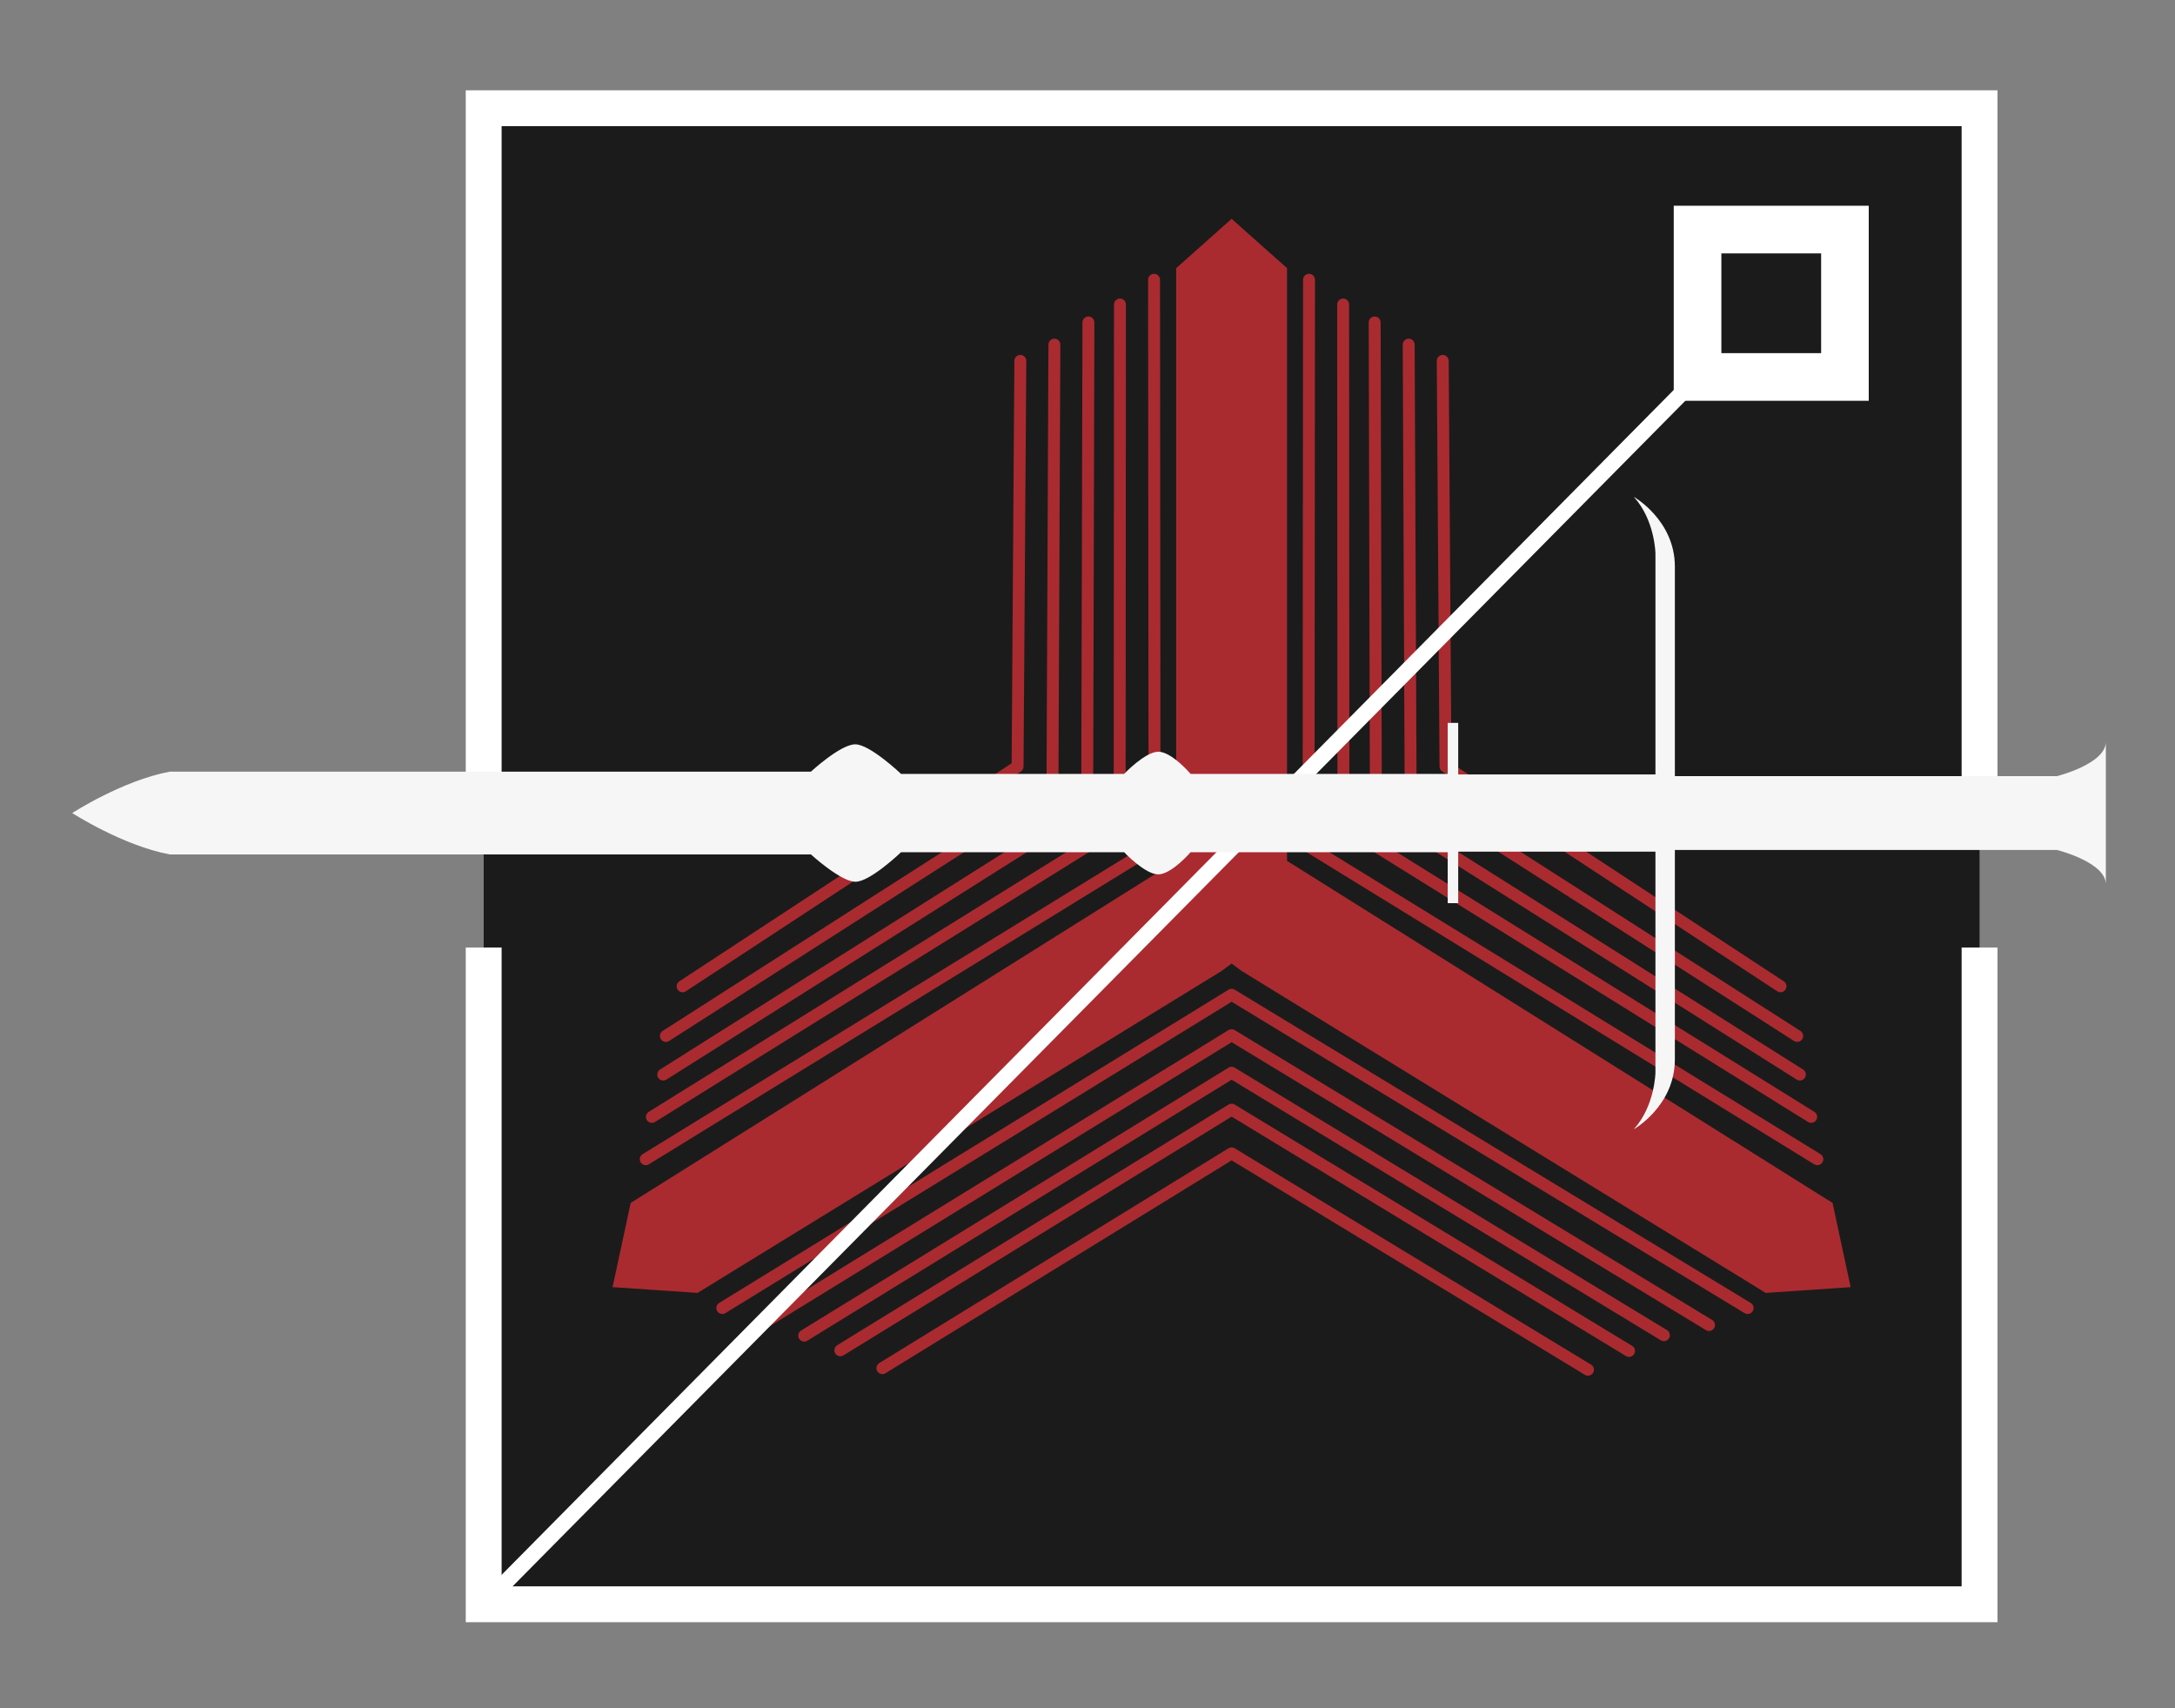 <svg xmlns="http://www.w3.org/2000/svg" viewBox="0 0 407.455 320">
  <rect x="0" y="0" width="407.455" height="320" fill="#808080" stroke="none"/>
  <title>rank-glory-colour</title>
  <g id="Layer_2" data-name="Layer 2">
    <g id="Layer_1-2" data-name="Layer 1">
      <g>
        <rect x="90.611" y="20.273" width="280.23" height="280.231" style="fill: #1c1b1b"/>
        <polyline points="90.611 152.294 90.611 20.273 370.841 20.273 370.841 147.591" style="fill: none;stroke: #fff;stroke-miterlimit: 10;stroke-width: 6.717px"/>
        <polyline points="370.841 177.481 370.841 300.504 90.611 300.504 90.611 177.481" style="fill: none;stroke: #fff;stroke-miterlimit: 10;stroke-width: 6.717px"/>
        <polyline points="230.724 40.992 241.107 50.227 241.107 161.255 343.302 225.324 346.693 241.098 330.783 242.18 232.595 181.871 230.724 180.484 228.857 181.871 130.673 242.18 114.759 241.098 118.15 225.324 220.345 161.255 220.345 50.227 230.724 40.992" style="fill: #a92b30"/>
        <path d="M327.392,245.012l-96.668-58.675-95.414,58.675m184.852,3.184-89.438-54.289-87.988,54.105m168.976,2.09-80.988-49.16-80.066,49.238m154.523,2.875-74.457-45.199-73.297,45.074m140.055,3.637-66.758-40.523-65.422,40.23m79.926-203.871-.09,106.141,95.317,58.593m-88.836-160.097.054,97.687,87.629,54.485M257.525,60.402l.226,90.777,79.43,50.098m-73.281-136.726.359,83.148,72.422,46.348M270.275,67.602l.519,75.973,62.758,41.172m-117.355-132.344.09,106.141-95.313,58.593m88.832-160.097-.055,97.687-87.628,54.485m81.777-148.809-.231,90.777-79.421,50.098m73.277-136.726-.36,83.148-72.421,46.348m66.402-126.446-.516,75.973-62.754,41.172" style="fill: none;stroke: #a92b30;stroke-linecap: round;stroke-linejoin: round;stroke-width: 2.231px"/>
        <path d="M350.083,38.539h-36.531v36.535h36.531Zm-8.921,8.926v18.683h-18.688v-18.683h18.688" style="fill: #fff"/>
        <line x1="317.412" y1="71.25" x2="90.611" y2="300.504" style="fill: none;stroke: #fff;stroke-miterlimit: 10;stroke-width: 2.975px"/>
        <path d="M385.373,145.376h-71.61V106.141c0-8.718-7.691-13.074-7.691-13.074,3.953,4.356,4.051,10.586,4.051,10.586v41.41H273.173v-9.652h-1.968v9.551h-48.161s-3.543-4.153-6.035-4.153-6.418,4.153-6.418,4.153h-41.793s-5.816-5.539-8.582-5.539c-2.769,0-8.301,5.121-8.301,5.121H31.794c-8.855,1.66-18.265,7.75-18.265,7.75s9.41,6.09,18.265,7.75h120.121s5.583,5.121,8.352,5.121c2.766,0,8.531-5.535,8.531-5.535h41.793s3.899,4.152,6.387,4.152c2.492,0,6.066-4.152,6.066-4.152h48.161v9.546h1.968v-9.652h36.95v41.414s-.098,6.227-4.051,10.586c0,0,7.691-4.359,7.691-13.078v-39.23h71.61s9.128,2.281,9.128,6.433v-26.707C394.501,143.091,385.373,145.376,385.373,145.376Z" style="fill: #f6f6f7"/>
      </g>
    </g>
  </g>
</svg>
